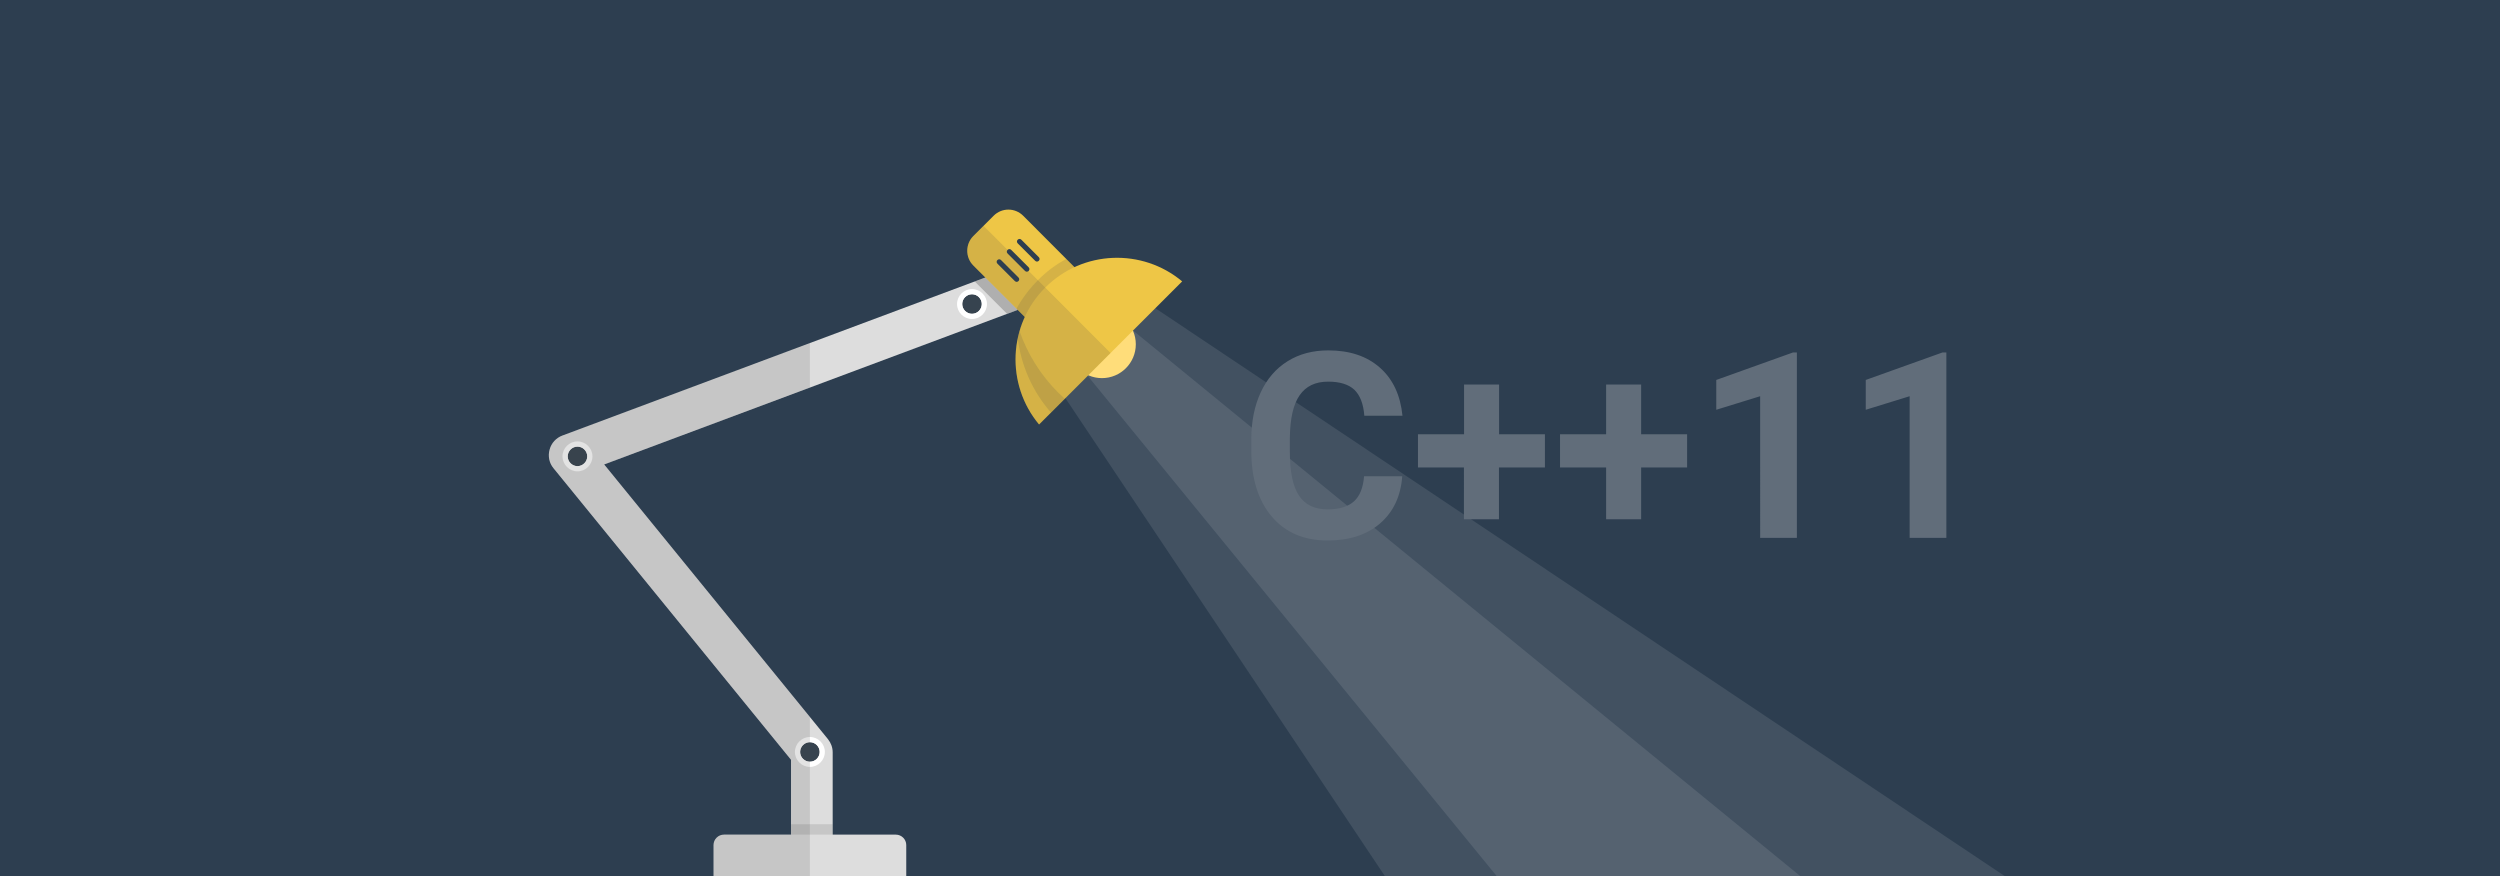 <svg xmlns="http://www.w3.org/2000/svg" viewBox="0 0 1920 673" xml:space="preserve"><style>.st1{opacity:.1;fill:#fff}.st2{fill:#ddd}.st3{opacity:.15;fill:#444;enable-background:new}.st4{fill:#36434f}.st5{fill:#fff}.st8{fill:#eec646}</style><path fill="#2d3e50" d="M0 0h1920v673H0z"/><path class="st1" d="M1539.9 673 856.6 216.2 839.7 233l-25.2 25.2-16.8 16.9 266 397.9z"/><path class="st1" d="M1382.8 673 842 230.8l-8.5 8.5-12.7 12.7-8.5 8.5L1149.6 673z"/><path class="st2" d="M639.5 651h-32v-67.5L425.1 359.6c-3.3-4-4.4-9.3-3-14.3 1.3-5 5-9 9.8-10.8L770.4 208l11.2 30L464 356.7l171.9 211c2.3 2.9 3.6 6.4 3.6 10.1V651z"/><path class="st3" d="M607.5 633h32v18h-32v-18z"/><path class="st2" d="M696 673H548v-24c0-4.4 3.6-8 8-8h132c4.4 0 8 3.6 8 8v24z"/><circle class="st4" cx="443.5" cy="350.5" r="7.5"/><path class="st5" d="M443.5 343c4.1 0 7.5 3.4 7.5 7.5s-3.4 7.5-7.5 7.5-7.5-3.4-7.5-7.5 3.4-7.5 7.5-7.5m0-4c-6.3 0-11.5 5.2-11.5 11.5s5.2 11.5 11.5 11.5 11.5-5.2 11.5-11.5-5.2-11.5-11.5-11.5z"/><circle class="st4" cx="622" cy="577.5" r="7.5"/><path class="st5" d="M622 570c4.1 0 7.5 3.4 7.5 7.5s-3.4 7.5-7.5 7.5-7.5-3.4-7.5-7.5 3.4-7.5 7.5-7.5m0-4c-6.3 0-11.5 5.2-11.5 11.5S615.7 589 622 589s11.5-5.2 11.5-11.5S628.3 566 622 566z"/><circle class="st4" cx="746.5" cy="233.5" r="7.5"/><path class="st5" d="M746.5 226c4.1 0 7.5 3.4 7.5 7.5s-3.4 7.5-7.5 7.5-7.5-3.4-7.5-7.5 3.4-7.5 7.5-7.5m0-4c-6.3 0-11.5 5.2-11.5 11.5s5.2 11.5 11.5 11.5 11.5-5.2 11.5-11.5-5.2-11.5-11.5-11.5z"/><path d="m770.4 208-21.8 8.2 24.8 24.8 8.2-3-11.2-30z" opacity=".3" fill="#444"/><circle cx="846.3" cy="264.4" r="26" fill="#ffdd7a"/><path class="st8" d="m763.1 165.7-15.6 15.6c-6.2 6.2-6.2 16.4 0 22.6l48.8 48.8 38.2-38.2-48.7-48.8c-6.3-6.3-16.4-6.3-22.7 0zm19.1 47.4c.8.8.8 2 0 2.8-.8.8-2 .8-2.8 0L766 202.5c-.8-.8-.8-2 0-2.8s2-.8 2.8 0l13.4 13.4zm7.8-7.8c.8.8.8 2 0 2.8-.8.8-2 .8-2.8 0l-13.4-13.4c-.8-.8-.8-2 0-2.8.8-.8 2-.8 2.8 0l13.4 13.4zm7.8-7.8c.8.8.8 2 0 2.8s-2 .8-2.8 0l-13.4-13.4c-.8-.8-.8-2 0-2.8.8-.8 2-.8 2.8 0l13.4 13.4z"/><path class="st3" d="M818.9 198.8c-7.8 4.3-15.2 9.7-21.8 16.4-6.6 6.6-12.1 14-16.4 21.8l15.6 15.6 38.2-38.2-15.6-15.6z"/><path class="st8" d="M907.9 216.1c-30.6-25.6-76.3-24.1-105.1 4.7S772.4 295.3 798 326l109.9-109.9z"/><path class="st3" d="M781.6 259.6c2.5 20.6 11 40.6 25.5 57.2l10.6-10.6c-1.7-1.5-3.4-3.1-5.1-4.8-13.8-13.8-23.6-30-29.6-47.2-.5 1.8-1 3.6-1.4 5.4z"/><path class="st3" d="m747.6 203.9 33.1 33.1 6.3 6.3c-2 4.3-3.6 8.8-4.7 13.4 0 .1-.1.3-.1.4-.2.8-.4 1.6-.6 2.5-4.9 22.8.6 47.5 16.4 66.4l9.1-9.1 10.6-10.6 35.2-35.2-62.9-63c-.8.8-2 .8-2.8 0l-13.4-13.4c-.8-.8-.8-2 0-2.8l-18.4-18.4-7.8 7.8c-6.3 6.2-6.3 16.3 0 22.6zm18.4-1.4c-.8-.8-.8-2 0-2.8s2-.8 2.8 0l13.4 13.4c.8.8.8 2 0 2.8-.8.8-2 .8-2.8 0L766 202.5zM464 356.7l158-59.1v-34.2l-190.1 71c-4.8 1.8-8.5 5.8-9.8 10.8-1.3 5-.2 10.3 3 14.3l182.4 223.9V641H556c-4.4 0-8 3.6-8 8v24h74V550.7l-158-194z"/><path d="M1076.9 365.8c-1.1 15.3-6.8 27.3-16.9 36.1-10.2 8.8-23.6 13.2-40.3 13.2-18.2 0-32.6-6.1-43-18.4-10.4-12.3-15.7-29.1-15.7-50.5v-8.7c0-13.7 2.4-25.7 7.2-36.1 4.8-10.4 11.7-18.4 20.7-24 9-5.6 19.4-8.3 31.2-8.3 16.4 0 29.6 4.4 39.6 13.2 10 8.8 15.8 21.1 17.4 37h-29.3c-.7-9.2-3.3-15.8-7.7-20-4.4-4.1-11.1-6.2-20.1-6.2-9.8 0-17.1 3.5-21.9 10.5-4.9 7-7.3 17.9-7.5 32.6v10.7c0 15.4 2.3 26.6 7 33.7 4.7 7.1 12 10.6 22 10.6 9 0 15.8-2.1 20.3-6.2s7-10.5 7.7-19.2h29.3zm74.3-32.3h35.3V359h-35.3v39.8h-26.9V359H1089v-25.5h35.4v-38.2h26.9v38.2zm109.2 0h35.3V359h-35.3v39.8h-26.9V359h-35.4v-25.5h35.4v-38.2h26.9v38.2zm119.6 79.6h-28.2V304.3l-33.7 10.4v-22.9l58.9-21.1h3v142.4zm114.8 0h-28.2V304.3l-33.7 10.4v-22.9l58.9-21.1h3v142.4z" fill="#616d7a"/></svg>